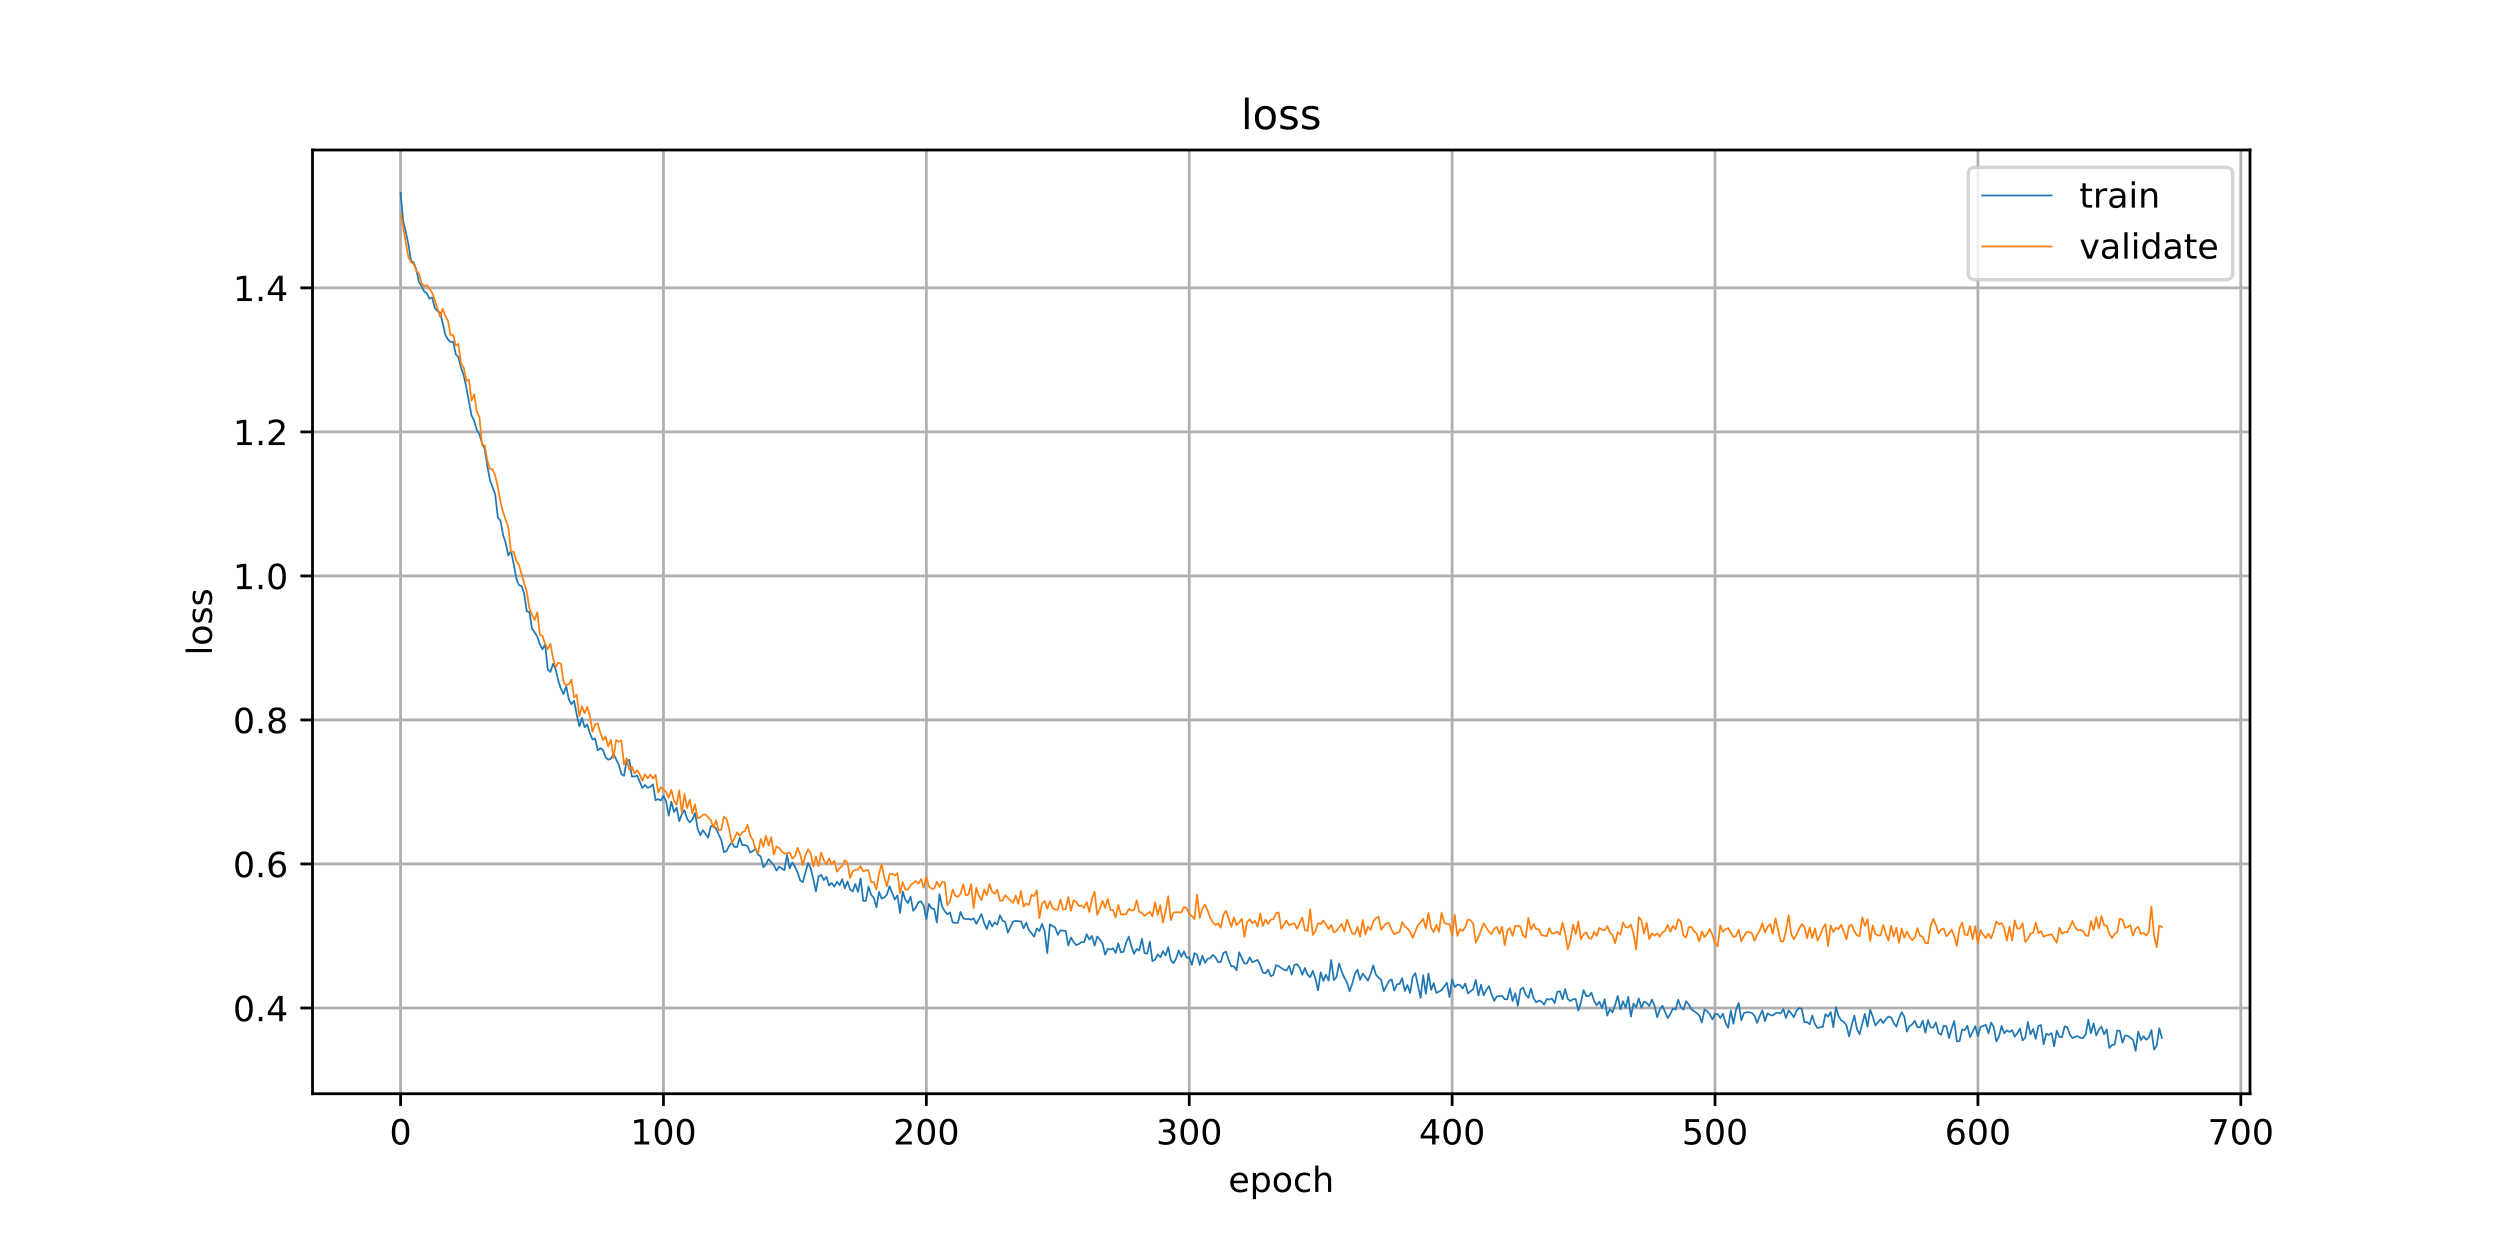 <?xml version="1.0" encoding="utf-8" standalone="no"?>
<!DOCTYPE svg PUBLIC "-//W3C//DTD SVG 1.1//EN"
  "http://www.w3.org/Graphics/SVG/1.1/DTD/svg11.dtd">
<!-- Created with matplotlib (https://matplotlib.org/) -->
<svg height="360pt" version="1.1" viewBox="0 0 720 360" width="720pt" xmlns="http://www.w3.org/2000/svg" xmlns:xlink="http://www.w3.org/1999/xlink">
 <defs>
  <style type="text/css">
*{stroke-linecap:butt;stroke-linejoin:round;}
  </style>
 </defs>
 <g id="figure_1">
  <g id="patch_1">
   <path d="M 0 360 
L 720 360 
L 720 0 
L 0 0 
z
" style="fill:#ffffff;"/>
  </g>
  <g id="axes_1">
   <g id="patch_2">
    <path d="M 90 315 
L 648 315 
L 648 43.2 
L 90 43.2 
z
" style="fill:#ffffff;"/>
   </g>
   <g id="matplotlib.axis_1">
    <g id="xtick_1">
     <g id="line2d_1">
      <path clip-path="url(#pcf47638ee1)" d="M 115.364 315 
L 115.364 43.2 
" style="fill:none;stroke:#b0b0b0;stroke-linecap:square;stroke-width:0.8;"/>
     </g>
     <g id="line2d_2">
      <defs>
       <path d="M 0 0 
L 0 3.5 
" id="mfaf4e264a3" style="stroke:#000000;stroke-width:0.8;"/>
      </defs>
      <g>
       <use style="stroke:#000000;stroke-width:0.8;" x="115.364" xlink:href="#mfaf4e264a3" y="315"/>
      </g>
     </g>
     <g id="text_1">
      <!-- 0 -->
      <defs>
       <path d="M 31.781 66.406 
Q 24.172 66.406 20.328 58.906 
Q 16.5 51.422 16.5 36.375 
Q 16.5 21.391 20.328 13.891 
Q 24.172 6.391 31.781 6.391 
Q 39.453 6.391 43.281 13.891 
Q 47.125 21.391 47.125 36.375 
Q 47.125 51.422 43.281 58.906 
Q 39.453 66.406 31.781 66.406 
z
M 31.781 74.219 
Q 44.047 74.219 50.516 64.516 
Q 56.984 54.828 56.984 36.375 
Q 56.984 17.969 50.516 8.266 
Q 44.047 -1.422 31.781 -1.422 
Q 19.531 -1.422 13.062 8.266 
Q 6.594 17.969 6.594 36.375 
Q 6.594 54.828 13.062 64.516 
Q 19.531 74.219 31.781 74.219 
z
" id="DejaVuSans-48"/>
      </defs>
      <g transform="translate(112.182 329.598)scale(0.1 -0.1)">
       <use xlink:href="#DejaVuSans-48"/>
      </g>
     </g>
    </g>
    <g id="xtick_2">
     <g id="line2d_3">
      <path clip-path="url(#pcf47638ee1)" d="M 191.076 315 
L 191.076 43.2 
" style="fill:none;stroke:#b0b0b0;stroke-linecap:square;stroke-width:0.8;"/>
     </g>
     <g id="line2d_4">
      <g>
       <use style="stroke:#000000;stroke-width:0.8;" x="191.076" xlink:href="#mfaf4e264a3" y="315"/>
      </g>
     </g>
     <g id="text_2">
      <!-- 100 -->
      <defs>
       <path d="M 12.406 8.297 
L 28.516 8.297 
L 28.516 63.922 
L 10.984 60.406 
L 10.984 69.391 
L 28.422 72.906 
L 38.281 72.906 
L 38.281 8.297 
L 54.391 8.297 
L 54.391 0 
L 12.406 0 
z
" id="DejaVuSans-49"/>
      </defs>
      <g transform="translate(181.532 329.598)scale(0.1 -0.1)">
       <use xlink:href="#DejaVuSans-49"/>
       <use x="63.623" xlink:href="#DejaVuSans-48"/>
       <use x="127.246" xlink:href="#DejaVuSans-48"/>
      </g>
     </g>
    </g>
    <g id="xtick_3">
     <g id="line2d_5">
      <path clip-path="url(#pcf47638ee1)" d="M 266.788 315 
L 266.788 43.2 
" style="fill:none;stroke:#b0b0b0;stroke-linecap:square;stroke-width:0.8;"/>
     </g>
     <g id="line2d_6">
      <g>
       <use style="stroke:#000000;stroke-width:0.8;" x="266.788" xlink:href="#mfaf4e264a3" y="315"/>
      </g>
     </g>
     <g id="text_3">
      <!-- 200 -->
      <defs>
       <path d="M 19.188 8.297 
L 53.609 8.297 
L 53.609 0 
L 7.328 0 
L 7.328 8.297 
Q 12.938 14.109 22.625 23.891 
Q 32.328 33.688 34.812 36.531 
Q 39.547 41.844 41.422 45.531 
Q 43.312 49.219 43.312 52.781 
Q 43.312 58.594 39.234 62.25 
Q 35.156 65.922 28.609 65.922 
Q 23.969 65.922 18.812 64.312 
Q 13.672 62.703 7.812 59.422 
L 7.812 69.391 
Q 13.766 71.781 18.938 73 
Q 24.125 74.219 28.422 74.219 
Q 39.75 74.219 46.484 68.547 
Q 53.219 62.891 53.219 53.422 
Q 53.219 48.922 51.531 44.891 
Q 49.859 40.875 45.406 35.406 
Q 44.188 33.984 37.641 27.219 
Q 31.109 20.453 19.188 8.297 
z
" id="DejaVuSans-50"/>
      </defs>
      <g transform="translate(257.245 329.598)scale(0.1 -0.1)">
       <use xlink:href="#DejaVuSans-50"/>
       <use x="63.623" xlink:href="#DejaVuSans-48"/>
       <use x="127.246" xlink:href="#DejaVuSans-48"/>
      </g>
     </g>
    </g>
    <g id="xtick_4">
     <g id="line2d_7">
      <path clip-path="url(#pcf47638ee1)" d="M 342.501 315 
L 342.501 43.2 
" style="fill:none;stroke:#b0b0b0;stroke-linecap:square;stroke-width:0.8;"/>
     </g>
     <g id="line2d_8">
      <g>
       <use style="stroke:#000000;stroke-width:0.8;" x="342.501" xlink:href="#mfaf4e264a3" y="315"/>
      </g>
     </g>
     <g id="text_4">
      <!-- 300 -->
      <defs>
       <path d="M 40.578 39.312 
Q 47.656 37.797 51.625 33 
Q 55.609 28.219 55.609 21.188 
Q 55.609 10.406 48.188 4.484 
Q 40.766 -1.422 27.094 -1.422 
Q 22.516 -1.422 17.656 -0.516 
Q 12.797 0.391 7.625 2.203 
L 7.625 11.719 
Q 11.719 9.328 16.594 8.109 
Q 21.484 6.891 26.812 6.891 
Q 36.078 6.891 40.938 10.547 
Q 45.797 14.203 45.797 21.188 
Q 45.797 27.641 41.281 31.266 
Q 36.766 34.906 28.719 34.906 
L 20.219 34.906 
L 20.219 43.016 
L 29.109 43.016 
Q 36.375 43.016 40.234 45.922 
Q 44.094 48.828 44.094 54.297 
Q 44.094 59.906 40.109 62.906 
Q 36.141 65.922 28.719 65.922 
Q 24.656 65.922 20.016 65.031 
Q 15.375 64.156 9.812 62.312 
L 9.812 71.094 
Q 15.438 72.656 20.344 73.438 
Q 25.25 74.219 29.594 74.219 
Q 40.828 74.219 47.359 69.109 
Q 53.906 64.016 53.906 55.328 
Q 53.906 49.266 50.438 45.094 
Q 46.969 40.922 40.578 39.312 
z
" id="DejaVuSans-51"/>
      </defs>
      <g transform="translate(332.957 329.598)scale(0.1 -0.1)">
       <use xlink:href="#DejaVuSans-51"/>
       <use x="63.623" xlink:href="#DejaVuSans-48"/>
       <use x="127.246" xlink:href="#DejaVuSans-48"/>
      </g>
     </g>
    </g>
    <g id="xtick_5">
     <g id="line2d_9">
      <path clip-path="url(#pcf47638ee1)" d="M 418.213 315 
L 418.213 43.2 
" style="fill:none;stroke:#b0b0b0;stroke-linecap:square;stroke-width:0.8;"/>
     </g>
     <g id="line2d_10">
      <g>
       <use style="stroke:#000000;stroke-width:0.8;" x="418.213" xlink:href="#mfaf4e264a3" y="315"/>
      </g>
     </g>
     <g id="text_5">
      <!-- 400 -->
      <defs>
       <path d="M 37.797 64.312 
L 12.891 25.391 
L 37.797 25.391 
z
M 35.203 72.906 
L 47.609 72.906 
L 47.609 25.391 
L 58.016 25.391 
L 58.016 17.188 
L 47.609 17.188 
L 47.609 0 
L 37.797 0 
L 37.797 17.188 
L 4.891 17.188 
L 4.891 26.703 
z
" id="DejaVuSans-52"/>
      </defs>
      <g transform="translate(408.669 329.598)scale(0.1 -0.1)">
       <use xlink:href="#DejaVuSans-52"/>
       <use x="63.623" xlink:href="#DejaVuSans-48"/>
       <use x="127.246" xlink:href="#DejaVuSans-48"/>
      </g>
     </g>
    </g>
    <g id="xtick_6">
     <g id="line2d_11">
      <path clip-path="url(#pcf47638ee1)" d="M 493.925 315 
L 493.925 43.2 
" style="fill:none;stroke:#b0b0b0;stroke-linecap:square;stroke-width:0.8;"/>
     </g>
     <g id="line2d_12">
      <g>
       <use style="stroke:#000000;stroke-width:0.8;" x="493.925" xlink:href="#mfaf4e264a3" y="315"/>
      </g>
     </g>
     <g id="text_6">
      <!-- 500 -->
      <defs>
       <path d="M 10.797 72.906 
L 49.516 72.906 
L 49.516 64.594 
L 19.828 64.594 
L 19.828 46.734 
Q 21.969 47.469 24.109 47.828 
Q 26.266 48.188 28.422 48.188 
Q 40.625 48.188 47.75 41.5 
Q 54.891 34.812 54.891 23.391 
Q 54.891 11.625 47.562 5.094 
Q 40.234 -1.422 26.906 -1.422 
Q 22.312 -1.422 17.547 -0.641 
Q 12.797 0.141 7.719 1.703 
L 7.719 11.625 
Q 12.109 9.234 16.797 8.062 
Q 21.484 6.891 26.703 6.891 
Q 35.156 6.891 40.078 11.328 
Q 45.016 15.766 45.016 23.391 
Q 45.016 31 40.078 35.438 
Q 35.156 39.891 26.703 39.891 
Q 22.75 39.891 18.812 39.016 
Q 14.891 38.141 10.797 36.281 
z
" id="DejaVuSans-53"/>
      </defs>
      <g transform="translate(484.382 329.598)scale(0.1 -0.1)">
       <use xlink:href="#DejaVuSans-53"/>
       <use x="63.623" xlink:href="#DejaVuSans-48"/>
       <use x="127.246" xlink:href="#DejaVuSans-48"/>
      </g>
     </g>
    </g>
    <g id="xtick_7">
     <g id="line2d_13">
      <path clip-path="url(#pcf47638ee1)" d="M 569.638 315 
L 569.638 43.2 
" style="fill:none;stroke:#b0b0b0;stroke-linecap:square;stroke-width:0.8;"/>
     </g>
     <g id="line2d_14">
      <g>
       <use style="stroke:#000000;stroke-width:0.8;" x="569.638" xlink:href="#mfaf4e264a3" y="315"/>
      </g>
     </g>
     <g id="text_7">
      <!-- 600 -->
      <defs>
       <path d="M 33.016 40.375 
Q 26.375 40.375 22.484 35.828 
Q 18.609 31.297 18.609 23.391 
Q 18.609 15.531 22.484 10.953 
Q 26.375 6.391 33.016 6.391 
Q 39.656 6.391 43.531 10.953 
Q 47.406 15.531 47.406 23.391 
Q 47.406 31.297 43.531 35.828 
Q 39.656 40.375 33.016 40.375 
z
M 52.594 71.297 
L 52.594 62.312 
Q 48.875 64.062 45.094 64.984 
Q 41.312 65.922 37.594 65.922 
Q 27.828 65.922 22.672 59.328 
Q 17.531 52.734 16.797 39.406 
Q 19.672 43.656 24.016 45.922 
Q 28.375 48.188 33.594 48.188 
Q 44.578 48.188 50.953 41.516 
Q 57.328 34.859 57.328 23.391 
Q 57.328 12.156 50.688 5.359 
Q 44.047 -1.422 33.016 -1.422 
Q 20.359 -1.422 13.672 8.266 
Q 6.984 17.969 6.984 36.375 
Q 6.984 53.656 15.188 63.938 
Q 23.391 74.219 37.203 74.219 
Q 40.922 74.219 44.703 73.484 
Q 48.484 72.75 52.594 71.297 
z
" id="DejaVuSans-54"/>
      </defs>
      <g transform="translate(560.094 329.598)scale(0.1 -0.1)">
       <use xlink:href="#DejaVuSans-54"/>
       <use x="63.623" xlink:href="#DejaVuSans-48"/>
       <use x="127.246" xlink:href="#DejaVuSans-48"/>
      </g>
     </g>
    </g>
    <g id="xtick_8">
     <g id="line2d_15">
      <path clip-path="url(#pcf47638ee1)" d="M 645.35 315 
L 645.35 43.2 
" style="fill:none;stroke:#b0b0b0;stroke-linecap:square;stroke-width:0.8;"/>
     </g>
     <g id="line2d_16">
      <g>
       <use style="stroke:#000000;stroke-width:0.8;" x="645.35" xlink:href="#mfaf4e264a3" y="315"/>
      </g>
     </g>
     <g id="text_8">
      <!-- 700 -->
      <defs>
       <path d="M 8.203 72.906 
L 55.078 72.906 
L 55.078 68.703 
L 28.609 0 
L 18.312 0 
L 43.219 64.594 
L 8.203 64.594 
z
" id="DejaVuSans-55"/>
      </defs>
      <g transform="translate(635.806 329.598)scale(0.1 -0.1)">
       <use xlink:href="#DejaVuSans-55"/>
       <use x="63.623" xlink:href="#DejaVuSans-48"/>
       <use x="127.246" xlink:href="#DejaVuSans-48"/>
      </g>
     </g>
    </g>
    <g id="text_9">
     <!-- epoch -->
     <defs>
      <path d="M 56.203 29.594 
L 56.203 25.203 
L 14.891 25.203 
Q 15.484 15.922 20.484 11.062 
Q 25.484 6.203 34.422 6.203 
Q 39.594 6.203 44.453 7.469 
Q 49.312 8.734 54.109 11.281 
L 54.109 2.781 
Q 49.266 0.734 44.188 -0.344 
Q 39.109 -1.422 33.891 -1.422 
Q 20.797 -1.422 13.156 6.188 
Q 5.516 13.812 5.516 26.812 
Q 5.516 40.234 12.766 48.109 
Q 20.016 56 32.328 56 
Q 43.359 56 49.781 48.891 
Q 56.203 41.797 56.203 29.594 
z
M 47.219 32.234 
Q 47.125 39.594 43.094 43.984 
Q 39.062 48.391 32.422 48.391 
Q 24.906 48.391 20.391 44.141 
Q 15.875 39.891 15.188 32.172 
z
" id="DejaVuSans-101"/>
      <path d="M 18.109 8.203 
L 18.109 -20.797 
L 9.078 -20.797 
L 9.078 54.688 
L 18.109 54.688 
L 18.109 46.391 
Q 20.953 51.266 25.266 53.625 
Q 29.594 56 35.594 56 
Q 45.562 56 51.781 48.094 
Q 58.016 40.188 58.016 27.297 
Q 58.016 14.406 51.781 6.484 
Q 45.562 -1.422 35.594 -1.422 
Q 29.594 -1.422 25.266 0.953 
Q 20.953 3.328 18.109 8.203 
z
M 48.688 27.297 
Q 48.688 37.203 44.609 42.844 
Q 40.531 48.484 33.406 48.484 
Q 26.266 48.484 22.188 42.844 
Q 18.109 37.203 18.109 27.297 
Q 18.109 17.391 22.188 11.75 
Q 26.266 6.109 33.406 6.109 
Q 40.531 6.109 44.609 11.75 
Q 48.688 17.391 48.688 27.297 
z
" id="DejaVuSans-112"/>
      <path d="M 30.609 48.391 
Q 23.391 48.391 19.188 42.75 
Q 14.984 37.109 14.984 27.297 
Q 14.984 17.484 19.156 11.844 
Q 23.344 6.203 30.609 6.203 
Q 37.797 6.203 41.984 11.859 
Q 46.188 17.531 46.188 27.297 
Q 46.188 37.016 41.984 42.703 
Q 37.797 48.391 30.609 48.391 
z
M 30.609 56 
Q 42.328 56 49.016 48.375 
Q 55.719 40.766 55.719 27.297 
Q 55.719 13.875 49.016 6.219 
Q 42.328 -1.422 30.609 -1.422 
Q 18.844 -1.422 12.172 6.219 
Q 5.516 13.875 5.516 27.297 
Q 5.516 40.766 12.172 48.375 
Q 18.844 56 30.609 56 
z
" id="DejaVuSans-111"/>
      <path d="M 48.781 52.594 
L 48.781 44.188 
Q 44.969 46.297 41.141 47.344 
Q 37.312 48.391 33.406 48.391 
Q 24.656 48.391 19.812 42.844 
Q 14.984 37.312 14.984 27.297 
Q 14.984 17.281 19.812 11.734 
Q 24.656 6.203 33.406 6.203 
Q 37.312 6.203 41.141 7.25 
Q 44.969 8.297 48.781 10.406 
L 48.781 2.094 
Q 45.016 0.344 40.984 -0.531 
Q 36.969 -1.422 32.422 -1.422 
Q 20.062 -1.422 12.781 6.344 
Q 5.516 14.109 5.516 27.297 
Q 5.516 40.672 12.859 48.328 
Q 20.219 56 33.016 56 
Q 37.156 56 41.109 55.141 
Q 45.062 54.297 48.781 52.594 
z
" id="DejaVuSans-99"/>
      <path d="M 54.891 33.016 
L 54.891 0 
L 45.906 0 
L 45.906 32.719 
Q 45.906 40.484 42.875 44.328 
Q 39.844 48.188 33.797 48.188 
Q 26.516 48.188 22.312 43.547 
Q 18.109 38.922 18.109 30.906 
L 18.109 0 
L 9.078 0 
L 9.078 75.984 
L 18.109 75.984 
L 18.109 46.188 
Q 21.344 51.125 25.703 53.562 
Q 30.078 56 35.797 56 
Q 45.219 56 50.047 50.172 
Q 54.891 44.344 54.891 33.016 
z
" id="DejaVuSans-104"/>
     </defs>
     <g transform="translate(353.772 343.277)scale(0.1 -0.1)">
      <use xlink:href="#DejaVuSans-101"/>
      <use x="61.523" xlink:href="#DejaVuSans-112"/>
      <use x="125" xlink:href="#DejaVuSans-111"/>
      <use x="186.182" xlink:href="#DejaVuSans-99"/>
      <use x="241.162" xlink:href="#DejaVuSans-104"/>
     </g>
    </g>
   </g>
   <g id="matplotlib.axis_2">
    <g id="ytick_1">
     <g id="line2d_17">
      <path clip-path="url(#pcf47638ee1)" d="M 90 290.297 
L 648 290.297 
" style="fill:none;stroke:#b0b0b0;stroke-linecap:square;stroke-width:0.8;"/>
     </g>
     <g id="line2d_18">
      <defs>
       <path d="M 0 0 
L -3.5 0 
" id="m0cc4d78490" style="stroke:#000000;stroke-width:0.8;"/>
      </defs>
      <g>
       <use style="stroke:#000000;stroke-width:0.8;" x="90" xlink:href="#m0cc4d78490" y="290.297"/>
      </g>
     </g>
     <g id="text_10">
      <!-- 0.4 -->
      <defs>
       <path d="M 10.688 12.406 
L 21 12.406 
L 21 0 
L 10.688 0 
z
" id="DejaVuSans-46"/>
      </defs>
      <g transform="translate(67.097 294.096)scale(0.1 -0.1)">
       <use xlink:href="#DejaVuSans-48"/>
       <use x="63.623" xlink:href="#DejaVuSans-46"/>
       <use x="95.41" xlink:href="#DejaVuSans-52"/>
      </g>
     </g>
    </g>
    <g id="ytick_2">
     <g id="line2d_19">
      <path clip-path="url(#pcf47638ee1)" d="M 90 248.819 
L 648 248.819 
" style="fill:none;stroke:#b0b0b0;stroke-linecap:square;stroke-width:0.8;"/>
     </g>
     <g id="line2d_20">
      <g>
       <use style="stroke:#000000;stroke-width:0.8;" x="90" xlink:href="#m0cc4d78490" y="248.819"/>
      </g>
     </g>
     <g id="text_11">
      <!-- 0.6 -->
      <g transform="translate(67.097 252.618)scale(0.1 -0.1)">
       <use xlink:href="#DejaVuSans-48"/>
       <use x="63.623" xlink:href="#DejaVuSans-46"/>
       <use x="95.41" xlink:href="#DejaVuSans-54"/>
      </g>
     </g>
    </g>
    <g id="ytick_3">
     <g id="line2d_21">
      <path clip-path="url(#pcf47638ee1)" d="M 90 207.341 
L 648 207.341 
" style="fill:none;stroke:#b0b0b0;stroke-linecap:square;stroke-width:0.8;"/>
     </g>
     <g id="line2d_22">
      <g>
       <use style="stroke:#000000;stroke-width:0.8;" x="90" xlink:href="#m0cc4d78490" y="207.341"/>
      </g>
     </g>
     <g id="text_12">
      <!-- 0.8 -->
      <defs>
       <path d="M 31.781 34.625 
Q 24.75 34.625 20.719 30.859 
Q 16.703 27.094 16.703 20.516 
Q 16.703 13.922 20.719 10.156 
Q 24.75 6.391 31.781 6.391 
Q 38.812 6.391 42.859 10.172 
Q 46.922 13.969 46.922 20.516 
Q 46.922 27.094 42.891 30.859 
Q 38.875 34.625 31.781 34.625 
z
M 21.922 38.812 
Q 15.578 40.375 12.031 44.719 
Q 8.5 49.078 8.5 55.328 
Q 8.5 64.062 14.719 69.141 
Q 20.953 74.219 31.781 74.219 
Q 42.672 74.219 48.875 69.141 
Q 55.078 64.062 55.078 55.328 
Q 55.078 49.078 51.531 44.719 
Q 48 40.375 41.703 38.812 
Q 48.828 37.156 52.797 32.312 
Q 56.781 27.484 56.781 20.516 
Q 56.781 9.906 50.312 4.234 
Q 43.844 -1.422 31.781 -1.422 
Q 19.734 -1.422 13.25 4.234 
Q 6.781 9.906 6.781 20.516 
Q 6.781 27.484 10.781 32.312 
Q 14.797 37.156 21.922 38.812 
z
M 18.312 54.391 
Q 18.312 48.734 21.844 45.562 
Q 25.391 42.391 31.781 42.391 
Q 38.141 42.391 41.719 45.562 
Q 45.312 48.734 45.312 54.391 
Q 45.312 60.062 41.719 63.234 
Q 38.141 66.406 31.781 66.406 
Q 25.391 66.406 21.844 63.234 
Q 18.312 60.062 18.312 54.391 
z
" id="DejaVuSans-56"/>
      </defs>
      <g transform="translate(67.097 211.14)scale(0.1 -0.1)">
       <use xlink:href="#DejaVuSans-48"/>
       <use x="63.623" xlink:href="#DejaVuSans-46"/>
       <use x="95.41" xlink:href="#DejaVuSans-56"/>
      </g>
     </g>
    </g>
    <g id="ytick_4">
     <g id="line2d_23">
      <path clip-path="url(#pcf47638ee1)" d="M 90 165.864 
L 648 165.864 
" style="fill:none;stroke:#b0b0b0;stroke-linecap:square;stroke-width:0.8;"/>
     </g>
     <g id="line2d_24">
      <g>
       <use style="stroke:#000000;stroke-width:0.8;" x="90" xlink:href="#m0cc4d78490" y="165.864"/>
      </g>
     </g>
     <g id="text_13">
      <!-- 1.0 -->
      <g transform="translate(67.097 169.663)scale(0.1 -0.1)">
       <use xlink:href="#DejaVuSans-49"/>
       <use x="63.623" xlink:href="#DejaVuSans-46"/>
       <use x="95.41" xlink:href="#DejaVuSans-48"/>
      </g>
     </g>
    </g>
    <g id="ytick_5">
     <g id="line2d_25">
      <path clip-path="url(#pcf47638ee1)" d="M 90 124.386 
L 648 124.386 
" style="fill:none;stroke:#b0b0b0;stroke-linecap:square;stroke-width:0.8;"/>
     </g>
     <g id="line2d_26">
      <g>
       <use style="stroke:#000000;stroke-width:0.8;" x="90" xlink:href="#m0cc4d78490" y="124.386"/>
      </g>
     </g>
     <g id="text_14">
      <!-- 1.2 -->
      <g transform="translate(67.097 128.185)scale(0.1 -0.1)">
       <use xlink:href="#DejaVuSans-49"/>
       <use x="63.623" xlink:href="#DejaVuSans-46"/>
       <use x="95.41" xlink:href="#DejaVuSans-50"/>
      </g>
     </g>
    </g>
    <g id="ytick_6">
     <g id="line2d_27">
      <path clip-path="url(#pcf47638ee1)" d="M 90 82.908 
L 648 82.908 
" style="fill:none;stroke:#b0b0b0;stroke-linecap:square;stroke-width:0.8;"/>
     </g>
     <g id="line2d_28">
      <g>
       <use style="stroke:#000000;stroke-width:0.8;" x="90" xlink:href="#m0cc4d78490" y="82.908"/>
      </g>
     </g>
     <g id="text_15">
      <!-- 1.4 -->
      <g transform="translate(67.097 86.707)scale(0.1 -0.1)">
       <use xlink:href="#DejaVuSans-49"/>
       <use x="63.623" xlink:href="#DejaVuSans-46"/>
       <use x="95.41" xlink:href="#DejaVuSans-52"/>
      </g>
     </g>
    </g>
    <g id="text_16">
     <!-- loss -->
     <defs>
      <path d="M 9.422 75.984 
L 18.406 75.984 
L 18.406 0 
L 9.422 0 
z
" id="DejaVuSans-108"/>
      <path d="M 44.281 53.078 
L 44.281 44.578 
Q 40.484 46.531 36.375 47.5 
Q 32.281 48.484 27.875 48.484 
Q 21.188 48.484 17.844 46.438 
Q 14.5 44.391 14.5 40.281 
Q 14.5 37.156 16.891 35.375 
Q 19.281 33.594 26.516 31.984 
L 29.594 31.297 
Q 39.156 29.25 43.188 25.516 
Q 47.219 21.781 47.219 15.094 
Q 47.219 7.469 41.188 3.016 
Q 35.156 -1.422 24.609 -1.422 
Q 20.219 -1.422 15.453 -0.562 
Q 10.688 0.297 5.422 2 
L 5.422 11.281 
Q 10.406 8.688 15.234 7.391 
Q 20.062 6.109 24.812 6.109 
Q 31.156 6.109 34.562 8.281 
Q 37.984 10.453 37.984 14.406 
Q 37.984 18.062 35.516 20.016 
Q 33.062 21.969 24.703 23.781 
L 21.578 24.516 
Q 13.234 26.266 9.516 29.906 
Q 5.812 33.547 5.812 39.891 
Q 5.812 47.609 11.281 51.797 
Q 16.75 56 26.812 56 
Q 31.781 56 36.172 55.266 
Q 40.578 54.547 44.281 53.078 
z
" id="DejaVuSans-115"/>
     </defs>
     <g transform="translate(61.017 188.758)rotate(-90)scale(0.1 -0.1)">
      <use xlink:href="#DejaVuSans-108"/>
      <use x="27.783" xlink:href="#DejaVuSans-111"/>
      <use x="88.965" xlink:href="#DejaVuSans-115"/>
      <use x="141.064" xlink:href="#DejaVuSans-115"/>
     </g>
    </g>
   </g>
   <g id="line2d_29">
    <path clip-path="url(#pcf47638ee1)" d="M 115.364 55.555 
L 116.121 63.723 
L 116.878 66.807 
L 117.635 70.507 
L 118.392 75.143 
L 119.149 75.594 
L 119.906 77.743 
L 120.664 81.226 
L 121.421 82.448 
L 122.178 83.947 
L 122.935 84.472 
L 123.692 86.014 
L 124.449 85.706 
L 125.206 88.635 
L 125.963 89.561 
L 126.72 90.004 
L 127.478 92.938 
L 128.235 96.407 
L 128.992 97.75 
L 129.749 98.498 
L 130.506 98.466 
L 131.263 102.053 
L 132.02 102.875 
L 132.777 105.987 
L 133.535 108.017 
L 134.292 111.517 
L 135.806 119.653 
L 136.563 121.188 
L 137.32 123.809 
L 138.077 125.128 
L 138.834 127.696 
L 139.592 129.251 
L 140.349 134.229 
L 141.106 138.251 
L 142.62 142.418 
L 143.377 149.042 
L 144.134 149.945 
L 144.891 154.073 
L 145.649 156.467 
L 146.406 159.95 
L 147.163 158.684 
L 147.92 162.317 
L 148.677 166.506 
L 149.434 168.517 
L 150.191 168.747 
L 150.948 170.924 
L 151.706 176.081 
L 152.463 176.252 
L 153.22 180.999 
L 154.734 183.302 
L 155.491 185.622 
L 156.248 187.016 
L 157.005 185.466 
L 157.763 192.902 
L 158.52 193.511 
L 159.277 191.155 
L 160.034 192.819 
L 160.791 196.009 
L 161.548 198.371 
L 162.305 199.931 
L 163.062 197.632 
L 163.82 201.415 
L 164.577 202.827 
L 165.334 201.801 
L 166.091 205.84 
L 166.848 209.183 
L 167.605 206.789 
L 168.362 209.473 
L 169.119 208.656 
L 169.877 211.176 
L 170.634 212.972 
L 171.391 212.672 
L 172.148 216.094 
L 172.905 215.476 
L 173.662 215.99 
L 174.419 218.116 
L 175.176 218.803 
L 175.934 218.489 
L 176.691 217.142 
L 178.205 220.233 
L 178.962 222.939 
L 179.719 223.412 
L 180.476 219.073 
L 181.233 218.842 
L 181.991 223.636 
L 182.748 223.625 
L 183.505 223.333 
L 185.019 226.956 
L 185.776 226.072 
L 186.533 226.919 
L 187.29 226.613 
L 188.047 225.895 
L 188.805 230.456 
L 189.562 230.126 
L 190.319 230.554 
L 191.076 229.249 
L 191.833 230.756 
L 192.59 234.903 
L 193.347 230.858 
L 194.104 233.85 
L 194.862 232.611 
L 195.619 236.481 
L 196.376 234.472 
L 197.133 233.324 
L 197.89 235.814 
L 198.647 236.836 
L 199.404 236.011 
L 200.161 234.156 
L 200.919 238.649 
L 201.676 240.517 
L 202.433 239.107 
L 203.947 241.25 
L 204.704 237.953 
L 205.461 237.832 
L 206.218 238.66 
L 207.733 241.976 
L 208.49 245.421 
L 209.247 245.063 
L 210.004 243.593 
L 210.761 242.642 
L 211.518 243.92 
L 212.275 243.919 
L 213.033 241.29 
L 213.79 243.408 
L 214.547 243.342 
L 215.304 243.703 
L 216.061 245.526 
L 216.818 245.097 
L 217.575 244.4 
L 218.332 246.13 
L 219.09 246.684 
L 219.847 249.79 
L 220.604 248.891 
L 221.361 247.434 
L 222.875 249.194 
L 223.632 250.733 
L 224.389 249.591 
L 225.904 250.625 
L 226.661 246.222 
L 227.418 250.093 
L 228.175 248.374 
L 228.932 249.588 
L 229.689 251.229 
L 230.446 253.523 
L 231.204 254.074 
L 232.718 248.574 
L 233.475 250.07 
L 234.232 253.154 
L 234.989 256.748 
L 235.746 252.404 
L 236.503 251.957 
L 237.261 253.477 
L 238.018 252.542 
L 238.775 255.025 
L 239.532 254.287 
L 240.289 255.37 
L 241.046 253.955 
L 241.803 254.957 
L 242.56 253.209 
L 243.318 255.835 
L 244.075 253.872 
L 244.832 256.196 
L 245.589 256.748 
L 246.346 254.57 
L 247.103 256.859 
L 247.86 252.988 
L 248.617 259.472 
L 249.374 259.439 
L 250.132 255.35 
L 250.889 257.683 
L 251.646 258.582 
L 252.403 261.333 
L 253.16 256.867 
L 253.917 258.788 
L 254.674 258.467 
L 255.431 257.641 
L 256.189 255.239 
L 257.703 259.072 
L 258.46 257.878 
L 259.217 262.947 
L 259.974 256.756 
L 260.731 259.06 
L 261.488 260.091 
L 262.246 258.251 
L 263.003 262.326 
L 263.76 261.41 
L 264.517 259.771 
L 265.274 259.597 
L 266.031 260.845 
L 266.788 264.672 
L 267.545 260.334 
L 268.303 261.621 
L 269.06 261.763 
L 269.817 265.702 
L 270.574 257.533 
L 271.331 261.035 
L 272.088 262.468 
L 272.845 263.304 
L 273.602 262.791 
L 274.36 265.637 
L 275.117 265.79 
L 275.874 265.758 
L 276.631 262.643 
L 277.388 264.447 
L 278.145 264.738 
L 278.902 264.629 
L 279.659 264.868 
L 280.417 264.481 
L 281.174 266.076 
L 282.688 263.247 
L 283.445 265.878 
L 284.202 267.586 
L 284.959 265.167 
L 285.716 266.83 
L 286.474 265.657 
L 287.231 266.294 
L 287.988 263.6 
L 288.745 265.166 
L 289.502 265.524 
L 290.259 268.613 
L 291.773 265.38 
L 292.531 265.223 
L 294.045 265.392 
L 294.802 267.338 
L 295.559 265.697 
L 296.316 267.925 
L 297.073 268.761 
L 297.83 269.793 
L 298.588 267.373 
L 299.345 268.145 
L 300.102 266.069 
L 300.859 268.205 
L 301.616 274.488 
L 302.373 266.203 
L 303.887 267.142 
L 304.645 269.198 
L 305.402 267.94 
L 306.916 268.116 
L 307.673 272.3 
L 308.43 269.997 
L 309.187 271.285 
L 309.944 272.213 
L 310.701 271.862 
L 311.459 271.34 
L 312.216 271.378 
L 312.973 269.032 
L 313.73 270.608 
L 314.487 269.556 
L 315.244 272.333 
L 316.001 269.731 
L 316.758 270.504 
L 317.516 271.683 
L 318.273 274.968 
L 319.03 273.234 
L 319.787 273.489 
L 320.544 273.099 
L 321.301 274.441 
L 322.058 271.694 
L 322.815 274.262 
L 323.573 274.11 
L 324.33 271.456 
L 325.087 269.733 
L 325.844 272.527 
L 326.601 274.673 
L 327.358 273.289 
L 328.115 273.716 
L 328.872 270.364 
L 329.63 274.47 
L 330.387 274.684 
L 331.144 271.22 
L 331.901 276.8 
L 332.658 276.397 
L 333.415 274.829 
L 334.172 275.706 
L 334.929 273.913 
L 335.687 275.173 
L 336.444 272.771 
L 337.201 276.499 
L 337.958 277.414 
L 338.715 276.065 
L 339.472 273.725 
L 340.229 275.554 
L 340.986 274.019 
L 341.744 275.797 
L 342.501 275.712 
L 343.258 277.881 
L 344.015 274.504 
L 344.772 275.046 
L 345.529 277.914 
L 346.286 275.23 
L 347.043 277.303 
L 347.801 276.167 
L 348.558 275.918 
L 349.315 275.016 
L 350.072 275.73 
L 350.829 277.111 
L 351.586 277.014 
L 352.343 274.438 
L 353.1 274.071 
L 353.858 276.509 
L 354.615 278.301 
L 355.372 278.306 
L 356.129 279.424 
L 356.886 274.261 
L 358.4 277.529 
L 359.157 277.421 
L 359.915 275.725 
L 360.672 277.116 
L 362.186 276.453 
L 362.943 277.926 
L 363.7 280.074 
L 364.457 280.342 
L 365.214 279.265 
L 365.972 281.126 
L 366.729 280.765 
L 367.486 277.985 
L 368.243 278.23 
L 369.757 279.308 
L 370.514 279.543 
L 371.271 278.16 
L 372.028 280.686 
L 372.786 277.931 
L 373.543 277.683 
L 374.3 278.693 
L 375.057 280.74 
L 375.814 278.781 
L 376.571 280.709 
L 377.328 281.424 
L 378.085 279.602 
L 378.843 281.875 
L 379.6 285.228 
L 380.357 280.01 
L 381.114 282.519 
L 381.871 280.715 
L 382.628 282.42 
L 383.385 276.464 
L 384.142 282.274 
L 384.9 281.395 
L 385.657 277.499 
L 386.414 279.829 
L 387.171 281.617 
L 387.928 282.893 
L 388.685 285.479 
L 389.442 283.304 
L 390.199 280.497 
L 390.957 279.28 
L 391.714 282.209 
L 392.471 280.39 
L 393.985 282.416 
L 394.742 280.478 
L 395.499 278.008 
L 396.256 280.686 
L 397.014 281.591 
L 397.771 282.195 
L 398.528 285.462 
L 400.042 282.477 
L 400.799 282.079 
L 401.556 285.305 
L 402.313 283.518 
L 403.071 283.328 
L 403.828 281.675 
L 404.585 285.382 
L 405.342 283.677 
L 406.099 285.981 
L 406.856 281.333 
L 407.613 280.256 
L 409.128 287.41 
L 409.885 280.862 
L 410.642 286.207 
L 411.399 280.377 
L 412.156 285.07 
L 412.913 283.13 
L 413.67 285.975 
L 415.185 285.175 
L 416.699 283.018 
L 417.456 287.145 
L 418.213 282.024 
L 418.97 284.265 
L 419.727 283.559 
L 420.484 283.709 
L 421.242 284.686 
L 421.999 283.242 
L 422.756 286.101 
L 424.27 284.922 
L 425.027 282.213 
L 425.784 286.71 
L 426.541 283.606 
L 427.299 286.664 
L 428.056 285.125 
L 428.813 283.991 
L 429.57 286.348 
L 430.327 288.262 
L 431.084 286.972 
L 432.598 286.82 
L 433.355 287.796 
L 434.113 287.785 
L 434.87 284.647 
L 435.627 288.297 
L 436.384 286.082 
L 437.141 289.668 
L 437.898 284.959 
L 438.655 284.398 
L 439.412 286.478 
L 440.17 287.359 
L 440.927 284.703 
L 441.684 287.559 
L 442.441 288.684 
L 443.198 288.155 
L 443.955 288.43 
L 444.712 289.328 
L 445.469 287.703 
L 446.227 287.9 
L 446.984 287.57 
L 447.741 288.883 
L 448.498 285.652 
L 449.255 285.475 
L 450.012 287.831 
L 450.769 284.857 
L 451.526 287.737 
L 452.284 288.309 
L 453.041 287.767 
L 453.798 287.719 
L 454.555 291.05 
L 455.312 288.628 
L 456.069 285.151 
L 456.826 286.881 
L 457.583 286.89 
L 458.341 285.905 
L 459.098 288.232 
L 459.855 289.485 
L 460.612 288.493 
L 461.369 290.348 
L 462.126 287.746 
L 462.883 292.491 
L 463.64 290.697 
L 464.398 291.525 
L 465.155 289.417 
L 465.912 286.825 
L 466.669 290.714 
L 467.426 288.356 
L 468.183 290.243 
L 468.94 287.101 
L 469.697 292.772 
L 470.455 289.028 
L 471.212 290.086 
L 471.969 287.561 
L 472.726 290.215 
L 473.483 288.473 
L 474.24 288.841 
L 474.997 289.74 
L 475.754 287.883 
L 476.512 289.659 
L 477.269 292.974 
L 478.026 290.767 
L 478.783 289.66 
L 480.297 293.2 
L 481.054 292.02 
L 481.811 290.409 
L 482.569 290.756 
L 483.326 287.927 
L 484.083 290.04 
L 484.84 290.779 
L 485.597 288.359 
L 486.354 289.275 
L 487.111 290.66 
L 488.626 291.719 
L 489.383 292.451 
L 490.14 294.455 
L 490.897 290.716 
L 491.654 291.237 
L 492.411 292.059 
L 493.168 293.601 
L 493.925 292.055 
L 494.682 292.041 
L 495.44 293.168 
L 496.197 291.958 
L 496.954 294.616 
L 497.711 295.976 
L 498.468 291.05 
L 499.225 294.803 
L 499.982 290.762 
L 500.739 288.845 
L 501.497 293.838 
L 502.254 291.761 
L 503.011 291.529 
L 503.768 291.54 
L 504.525 291.733 
L 505.282 292.488 
L 506.039 294.602 
L 506.796 292.626 
L 507.554 290.981 
L 508.311 294.105 
L 509.068 291.828 
L 509.825 292.318 
L 510.582 292.456 
L 511.339 291.814 
L 512.096 291.655 
L 512.853 291.858 
L 513.611 290.607 
L 514.368 293.19 
L 515.125 290.961 
L 515.882 291.859 
L 516.639 292.946 
L 517.396 291.08 
L 518.153 290.29 
L 518.91 290.537 
L 519.668 294.397 
L 520.425 294.381 
L 521.182 294.982 
L 521.939 292.49 
L 522.696 294.935 
L 523.453 296.065 
L 524.21 295.819 
L 524.967 295.736 
L 525.725 292.055 
L 526.482 292.797 
L 527.239 291.484 
L 527.996 295.855 
L 528.753 290.055 
L 529.51 292.636 
L 530.267 293.844 
L 531.024 294.317 
L 531.782 295.308 
L 532.539 298.498 
L 533.296 295.204 
L 534.053 292.51 
L 534.81 296.392 
L 535.567 297.836 
L 537.081 291.987 
L 537.839 295.683 
L 538.596 290.843 
L 539.353 292.748 
L 540.11 295.349 
L 541.624 293.507 
L 542.381 294.635 
L 543.138 293.505 
L 543.896 292.767 
L 544.653 293.036 
L 545.41 294.66 
L 546.167 295.692 
L 546.924 293.222 
L 547.681 291.487 
L 548.438 292.808 
L 549.195 297.091 
L 549.953 295.504 
L 550.71 295.014 
L 551.467 294.027 
L 552.224 295.827 
L 552.981 295.814 
L 553.738 293.964 
L 554.495 297.421 
L 555.252 293.795 
L 556.009 295.863 
L 556.767 296.02 
L 557.524 294.451 
L 558.281 297.484 
L 559.038 298.022 
L 559.795 295.454 
L 560.552 295.531 
L 561.309 298.95 
L 562.066 296.233 
L 562.824 294.055 
L 563.581 299.958 
L 564.338 299.809 
L 565.095 296.491 
L 565.852 296.636 
L 566.609 295.395 
L 567.366 298.702 
L 568.881 295.553 
L 569.638 298.409 
L 570.395 295.778 
L 571.909 295.146 
L 572.666 297.597 
L 573.423 294.51 
L 574.18 295.743 
L 574.938 299.923 
L 575.695 298.548 
L 576.452 295.471 
L 577.209 297.575 
L 577.966 296.79 
L 578.723 297.199 
L 579.48 296.693 
L 580.237 298.56 
L 580.995 297.558 
L 581.752 296.239 
L 582.509 299.625 
L 583.266 298.878 
L 584.023 294.344 
L 584.78 297.91 
L 585.537 296.364 
L 586.294 299.216 
L 587.052 295.477 
L 587.809 295.22 
L 588.566 300.751 
L 589.323 297.724 
L 590.08 298.065 
L 590.837 297.529 
L 591.594 301.338 
L 592.351 296.811 
L 593.109 298.643 
L 593.866 298.693 
L 594.623 295.599 
L 595.38 295.826 
L 596.137 298.031 
L 596.894 298.953 
L 597.651 298.599 
L 598.408 298.426 
L 599.166 298.913 
L 599.923 298.957 
L 600.68 297.894 
L 601.437 293.686 
L 602.194 297.579 
L 602.951 294.732 
L 603.708 298.195 
L 604.465 296.572 
L 605.223 295.645 
L 605.98 297.868 
L 606.737 296.475 
L 607.494 301.813 
L 608.251 300.963 
L 609.008 300.853 
L 609.765 296.742 
L 610.522 296.919 
L 611.28 300.319 
L 612.037 298.204 
L 612.794 298.301 
L 614.308 299.439 
L 615.065 302.645 
L 615.822 297.087 
L 616.579 299.547 
L 617.336 298.431 
L 618.094 299.432 
L 618.851 298.828 
L 619.608 296.664 
L 620.365 302.271 
L 621.122 301.163 
L 621.879 296.136 
L 622.636 298.935 
L 622.636 298.935 
" style="fill:none;stroke:#1f77b4;stroke-linecap:square;stroke-width:0.5;"/>
   </g>
   <g id="line2d_30">
    <path clip-path="url(#pcf47638ee1)" d="M 115.364 61.668 
L 116.121 65.3 
L 116.878 70.026 
L 117.635 74.032 
L 118.392 75.539 
L 119.149 75.942 
L 119.906 78.078 
L 120.664 78.76 
L 121.421 81.549 
L 122.178 82.393 
L 122.935 82.138 
L 124.449 84.289 
L 125.206 86.39 
L 126.72 91.246 
L 127.478 88.923 
L 128.235 90.907 
L 128.992 92.332 
L 129.749 96.454 
L 130.506 96.48 
L 131.263 99.484 
L 132.02 99.06 
L 132.777 104.846 
L 133.535 105.831 
L 134.292 109.688 
L 135.049 109.315 
L 135.806 115.376 
L 136.563 113.518 
L 137.32 118.49 
L 138.077 120.128 
L 138.834 128.139 
L 139.592 128.259 
L 140.349 132.626 
L 141.106 135.04 
L 141.863 135.172 
L 142.62 136.948 
L 143.377 140.292 
L 144.134 144.533 
L 144.891 147.5 
L 146.406 151.942 
L 147.163 158.926 
L 147.92 158.876 
L 148.677 161.484 
L 149.434 162.698 
L 151.706 170.423 
L 152.463 175.216 
L 153.22 177.055 
L 153.977 178.533 
L 154.734 176.328 
L 155.491 182.813 
L 156.248 183.145 
L 157.005 185.582 
L 157.763 186.896 
L 158.52 185.385 
L 159.277 189.618 
L 160.034 192.18 
L 160.791 190.841 
L 161.548 191.191 
L 162.305 196.373 
L 163.062 197.466 
L 163.82 197.064 
L 164.577 195.696 
L 165.334 200.894 
L 166.091 200.092 
L 166.848 206.313 
L 167.605 203.412 
L 168.362 205.417 
L 169.119 203.543 
L 169.877 206.084 
L 170.634 210.754 
L 171.391 208.638 
L 172.148 208.328 
L 172.905 211.089 
L 173.662 213.155 
L 174.419 212.168 
L 175.176 214.984 
L 175.934 213.041 
L 176.691 218.312 
L 177.448 213.125 
L 178.205 213.656 
L 178.962 213.267 
L 179.719 220.148 
L 180.476 218.351 
L 181.233 221.729 
L 181.991 220.795 
L 182.748 222.715 
L 183.505 221.868 
L 184.262 223.05 
L 185.019 224.86 
L 185.776 222.96 
L 186.533 224.167 
L 187.29 223.062 
L 188.047 224.219 
L 188.805 223.166 
L 189.562 228.261 
L 190.319 226.697 
L 191.833 228.066 
L 192.59 229.761 
L 193.347 227.449 
L 194.104 230.557 
L 194.862 231.78 
L 195.619 227.633 
L 196.376 234.14 
L 197.133 228.668 
L 197.89 232.755 
L 198.647 230.309 
L 199.404 234.272 
L 200.161 231.646 
L 200.919 235.672 
L 201.676 235.406 
L 202.433 234.64 
L 203.19 234.598 
L 204.704 236.203 
L 205.461 238.348 
L 206.218 236.282 
L 206.976 239.149 
L 207.733 238.988 
L 208.49 235.232 
L 209.247 235.871 
L 210.004 238.764 
L 210.761 242.807 
L 211.518 241.391 
L 212.275 239.697 
L 213.033 240.735 
L 213.79 239.69 
L 214.547 239.343 
L 215.304 237.562 
L 216.061 240.651 
L 216.818 241.915 
L 217.575 244.532 
L 218.332 245.698 
L 219.09 241.608 
L 219.847 243.827 
L 220.604 240.684 
L 221.361 243.578 
L 222.118 241.096 
L 222.875 246.079 
L 223.632 243.774 
L 224.389 244.223 
L 225.147 245.243 
L 225.904 245.832 
L 226.661 245.77 
L 227.418 245.462 
L 228.175 247.289 
L 228.932 246.6 
L 229.689 244.196 
L 230.446 246.021 
L 231.204 249.187 
L 231.961 246.35 
L 232.718 244.594 
L 233.475 245.7 
L 234.232 249.595 
L 234.989 246.724 
L 235.746 249.412 
L 236.503 245.514 
L 237.261 247.708 
L 238.018 248.973 
L 238.775 247.259 
L 239.532 248.839 
L 240.289 247.904 
L 241.046 251.042 
L 241.803 250.032 
L 242.56 249.387 
L 243.318 247.742 
L 244.075 248.498 
L 244.832 252.875 
L 245.589 250.943 
L 246.346 250.487 
L 247.103 250.44 
L 247.86 249.473 
L 248.617 250.995 
L 249.374 250.576 
L 250.132 250.692 
L 250.889 254.057 
L 251.646 254.039 
L 252.403 256.171 
L 253.16 251.549 
L 253.917 248.905 
L 254.674 252.68 
L 255.431 255.246 
L 256.189 251.76 
L 256.946 251.651 
L 257.703 252.188 
L 258.46 251.455 
L 259.217 257.177 
L 259.974 254.057 
L 260.731 256.171 
L 261.488 256.205 
L 262.246 254.917 
L 263.76 253.754 
L 264.517 254.502 
L 265.274 253.161 
L 266.031 255.629 
L 266.788 252.553 
L 267.545 255.306 
L 268.303 255.933 
L 269.06 255.929 
L 269.817 253.959 
L 270.574 255.425 
L 271.331 254.017 
L 272.088 254.058 
L 272.845 260.715 
L 273.602 259.487 
L 274.36 256.158 
L 275.117 257.971 
L 275.874 258.3 
L 276.631 257.389 
L 277.388 254.67 
L 278.145 257.87 
L 278.902 257.644 
L 279.659 254.649 
L 280.417 261.522 
L 281.174 255.68 
L 281.931 258.017 
L 282.688 259.26 
L 283.445 256.208 
L 284.202 257.845 
L 284.959 254.6 
L 285.716 256.75 
L 286.474 257.399 
L 287.231 256.256 
L 287.988 259.413 
L 288.745 259.343 
L 289.502 257.833 
L 291.016 259.363 
L 291.773 260.05 
L 292.531 257.933 
L 293.288 260.319 
L 294.045 256.616 
L 294.802 261.094 
L 295.559 260.161 
L 296.316 260.667 
L 297.073 257.724 
L 297.83 258.097 
L 298.588 256.438 
L 299.345 264.425 
L 300.102 260.188 
L 300.859 259.499 
L 301.616 261.72 
L 302.373 259.531 
L 303.13 261.498 
L 303.887 261.965 
L 304.645 262.012 
L 305.402 259.022 
L 306.159 261.952 
L 306.916 261.806 
L 307.673 258.367 
L 308.43 262.286 
L 309.187 259.303 
L 309.944 259.712 
L 310.701 260.891 
L 311.459 260.791 
L 312.216 261.449 
L 312.973 259.8 
L 313.73 262.633 
L 314.487 258.842 
L 315.244 256.782 
L 316.001 263.49 
L 316.758 261.627 
L 317.516 259.427 
L 318.273 261.477 
L 319.03 258.88 
L 319.787 262.075 
L 320.544 262.093 
L 321.301 264.238 
L 322.058 260.641 
L 322.815 263.393 
L 324.33 263.254 
L 325.087 261.775 
L 325.844 262.253 
L 326.601 262.07 
L 327.358 259.306 
L 328.115 262.594 
L 328.872 262.888 
L 329.63 263.766 
L 331.144 262.603 
L 331.901 263.879 
L 332.658 259.852 
L 333.415 263.507 
L 334.172 260.692 
L 334.929 265.73 
L 335.687 262.428 
L 336.444 258.108 
L 337.201 265.004 
L 337.958 262.839 
L 338.715 262.719 
L 340.229 262.778 
L 340.986 261.232 
L 341.744 261.57 
L 342.501 263.222 
L 343.258 263.831 
L 344.015 264.684 
L 344.772 257.621 
L 345.529 264.341 
L 346.286 261.619 
L 347.043 260.564 
L 347.801 262.171 
L 348.558 264.368 
L 349.315 265.663 
L 350.072 266.429 
L 350.829 265.905 
L 351.586 267.177 
L 352.343 263.411 
L 353.1 262.294 
L 354.615 266.934 
L 355.372 264.187 
L 356.129 266.426 
L 356.886 265.665 
L 357.643 264.608 
L 358.4 269.815 
L 359.157 265.579 
L 359.915 264.755 
L 360.672 265.937 
L 361.429 265.157 
L 362.186 266.882 
L 362.943 263.109 
L 363.7 266.684 
L 364.457 264.813 
L 365.214 266.148 
L 365.972 264.892 
L 366.729 264.729 
L 367.486 263.064 
L 368.243 262.763 
L 369 267.485 
L 370.514 265.162 
L 371.271 266.494 
L 372.028 266.129 
L 372.786 265.948 
L 373.543 267.503 
L 375.057 264.243 
L 375.814 267.841 
L 376.571 268.15 
L 377.328 261.901 
L 378.085 269.225 
L 378.843 268.122 
L 379.6 265.849 
L 380.357 266.143 
L 381.114 265.16 
L 381.871 266.178 
L 382.628 267.562 
L 383.385 266.339 
L 384.142 268.506 
L 384.9 268.117 
L 386.414 266.065 
L 387.171 268.262 
L 387.928 264.871 
L 389.442 268.858 
L 390.199 269.005 
L 390.957 266.972 
L 391.714 269.742 
L 392.471 264.995 
L 393.228 269.139 
L 393.985 266.851 
L 394.742 267.796 
L 395.499 265.429 
L 396.256 264.377 
L 397.014 264.057 
L 397.771 267.793 
L 398.528 266.695 
L 399.285 265.911 
L 400.042 265.826 
L 400.799 267.868 
L 401.556 269.024 
L 402.313 268.655 
L 403.071 268.432 
L 403.828 265.561 
L 404.585 266.794 
L 405.342 267.39 
L 406.099 268.369 
L 406.856 270.1 
L 408.37 266.454 
L 409.128 265.667 
L 409.885 264.568 
L 410.642 267.403 
L 411.399 262.951 
L 412.156 267.231 
L 412.913 268.437 
L 413.67 266.362 
L 414.427 268.326 
L 415.185 262.853 
L 415.942 265.703 
L 416.699 266.138 
L 417.456 266.132 
L 418.213 269.261 
L 418.97 263.522 
L 419.727 269.53 
L 420.484 267.647 
L 421.242 268.101 
L 421.999 266.953 
L 422.756 264.826 
L 423.513 265.032 
L 424.27 265.966 
L 425.027 271.49 
L 425.784 269.894 
L 427.299 265.938 
L 428.813 268.327 
L 429.57 269.005 
L 430.327 267.47 
L 431.084 266.965 
L 431.841 268.973 
L 432.598 266.853 
L 433.355 272.235 
L 434.113 268.035 
L 434.87 267.272 
L 435.627 269.549 
L 436.384 266.613 
L 437.141 266.652 
L 437.898 266.918 
L 438.655 269.448 
L 439.412 270.022 
L 440.17 264.329 
L 440.927 267.784 
L 441.684 266.142 
L 442.441 267.617 
L 443.198 267.66 
L 443.955 269.292 
L 445.469 269.64 
L 446.227 267.349 
L 446.984 268.947 
L 447.741 268.7 
L 448.498 268.313 
L 449.255 269.195 
L 450.012 265.702 
L 450.769 268.835 
L 451.526 273.379 
L 452.284 270.724 
L 453.041 266.27 
L 453.798 269.02 
L 454.555 265.385 
L 455.312 270.517 
L 456.069 269.06 
L 456.826 268.528 
L 457.583 270.102 
L 458.341 270.365 
L 459.098 268.374 
L 459.855 269.544 
L 460.612 267.233 
L 461.369 267.767 
L 462.126 267.91 
L 462.883 266.715 
L 463.64 268.552 
L 464.398 269.288 
L 465.155 271.632 
L 465.912 268.48 
L 466.669 269.162 
L 467.426 265.688 
L 468.183 266.99 
L 468.94 267.143 
L 469.697 266.269 
L 470.455 268.945 
L 471.212 273.442 
L 471.969 264.11 
L 472.726 265.079 
L 473.483 268.889 
L 474.24 265.74 
L 474.997 270.484 
L 475.754 268.786 
L 476.512 269.493 
L 477.269 268.801 
L 478.026 269.785 
L 478.783 268.538 
L 479.54 268.088 
L 480.297 266.355 
L 481.054 268.299 
L 481.811 266.656 
L 482.569 267.656 
L 483.326 264.724 
L 484.083 265.401 
L 484.84 269.424 
L 485.597 269.975 
L 486.354 267.015 
L 487.111 266.983 
L 487.868 268.161 
L 488.626 268.841 
L 489.383 271.137 
L 490.14 268.23 
L 490.897 269.896 
L 491.654 268.897 
L 492.411 267.549 
L 493.168 269.254 
L 493.925 271.545 
L 494.682 272.586 
L 495.44 266.522 
L 496.197 268.366 
L 496.954 267.603 
L 497.711 267.281 
L 499.225 269.851 
L 499.982 269.551 
L 500.739 267.79 
L 501.497 271.095 
L 502.254 269.602 
L 503.011 268.432 
L 503.768 268.454 
L 504.525 268.737 
L 505.282 270.904 
L 506.039 269.318 
L 506.796 268.004 
L 507.554 265.892 
L 508.311 268.544 
L 509.068 266.932 
L 509.825 266.132 
L 510.582 268.981 
L 511.339 264.487 
L 512.853 271.173 
L 513.611 271.091 
L 514.368 268.064 
L 515.125 263.62 
L 515.882 269.078 
L 516.639 270.489 
L 517.396 269.223 
L 518.153 267.474 
L 518.91 266.121 
L 519.668 266.923 
L 520.425 270.193 
L 521.182 267.128 
L 521.939 270.172 
L 522.696 267.362 
L 523.453 270.884 
L 524.21 269.38 
L 524.967 267.296 
L 525.725 266.138 
L 526.482 272.451 
L 527.239 266.553 
L 527.996 268.41 
L 528.753 267.2 
L 529.51 267.553 
L 530.267 266.308 
L 531.782 270.56 
L 532.539 266.647 
L 533.296 266.372 
L 534.053 268.142 
L 534.81 269.369 
L 535.567 269.612 
L 536.324 264.186 
L 537.081 266.691 
L 537.839 264.712 
L 538.596 271.026 
L 539.353 266.542 
L 540.11 268.967 
L 540.867 269.439 
L 541.624 269.365 
L 542.381 266.389 
L 543.138 268.961 
L 543.896 270.894 
L 544.653 266.606 
L 545.41 269.693 
L 546.167 267.202 
L 546.924 271.517 
L 547.681 267.399 
L 548.438 270.089 
L 549.195 268.263 
L 549.953 269.768 
L 550.71 270.769 
L 551.467 270.037 
L 552.224 267.325 
L 552.981 269.529 
L 553.738 269.767 
L 554.495 271.586 
L 555.252 271.658 
L 556.009 266.779 
L 556.767 264.619 
L 557.524 266.301 
L 558.281 268.78 
L 559.038 267.693 
L 559.795 267.398 
L 560.552 269.637 
L 561.309 268.891 
L 562.066 267.738 
L 562.824 269.616 
L 563.581 272.422 
L 564.338 267.355 
L 565.095 265.679 
L 565.852 269.098 
L 566.609 269.355 
L 567.366 266.696 
L 568.123 270.491 
L 568.881 266.74 
L 569.638 271.726 
L 570.395 267.863 
L 571.152 269.138 
L 571.909 270.167 
L 572.666 268.878 
L 573.423 270.251 
L 574.18 268.171 
L 574.938 265.392 
L 575.695 266.164 
L 576.452 265.875 
L 577.209 267.312 
L 577.966 270.91 
L 578.723 266.897 
L 579.48 270.905 
L 580.237 265.1 
L 580.995 267.421 
L 581.752 267.383 
L 582.509 265.872 
L 583.266 271.273 
L 584.023 270.456 
L 584.78 268.827 
L 585.537 268.672 
L 586.294 265.697 
L 587.052 268.774 
L 587.809 268.142 
L 588.566 269.81 
L 589.323 269.411 
L 590.837 269.063 
L 592.351 271.495 
L 593.109 267.192 
L 593.866 268.898 
L 594.623 268.461 
L 595.38 268.478 
L 596.137 267.008 
L 596.894 265.243 
L 597.651 267.131 
L 598.408 267.881 
L 599.166 267.862 
L 599.923 268.112 
L 600.68 269.456 
L 601.437 269.517 
L 602.194 265.308 
L 602.951 267.895 
L 603.708 264.133 
L 604.465 267.389 
L 605.223 263.829 
L 605.98 266.435 
L 606.737 266.581 
L 607.494 268.961 
L 608.251 270.123 
L 609.008 269.023 
L 609.765 268.44 
L 610.522 264.518 
L 611.28 264.937 
L 612.037 267.196 
L 612.794 266.975 
L 613.551 266.469 
L 614.308 269.447 
L 615.065 267.477 
L 615.822 266.915 
L 616.579 268.99 
L 617.336 268.675 
L 618.094 269.437 
L 618.851 268.474 
L 619.608 261.105 
L 620.365 269.475 
L 621.122 272.781 
L 621.879 266.592 
L 622.636 266.967 
L 622.636 266.967 
" style="fill:none;stroke:#ff7f0e;stroke-linecap:square;stroke-width:0.5;"/>
   </g>
   <g id="patch_3">
    <path d="M 90 315 
L 90 43.2 
" style="fill:none;stroke:#000000;stroke-linecap:square;stroke-linejoin:miter;stroke-width:0.8;"/>
   </g>
   <g id="patch_4">
    <path d="M 648 315 
L 648 43.2 
" style="fill:none;stroke:#000000;stroke-linecap:square;stroke-linejoin:miter;stroke-width:0.8;"/>
   </g>
   <g id="patch_5">
    <path d="M 90 315 
L 648 315 
" style="fill:none;stroke:#000000;stroke-linecap:square;stroke-linejoin:miter;stroke-width:0.8;"/>
   </g>
   <g id="patch_6">
    <path d="M 90 43.2 
L 648 43.2 
" style="fill:none;stroke:#000000;stroke-linecap:square;stroke-linejoin:miter;stroke-width:0.8;"/>
   </g>
   <g id="text_17">
    <!-- loss -->
    <g transform="translate(357.411 37.2)scale(0.12 -0.12)">
     <use xlink:href="#DejaVuSans-108"/>
     <use x="27.783" xlink:href="#DejaVuSans-111"/>
     <use x="88.965" xlink:href="#DejaVuSans-115"/>
     <use x="141.064" xlink:href="#DejaVuSans-115"/>
    </g>
   </g>
   <g id="legend_1">
    <g id="patch_7">
     <path d="M 568.847 80.556 
L 641 80.556 
Q 643 80.556 643 78.556 
L 643 50.2 
Q 643 48.2 641 48.2 
L 568.847 48.2 
Q 566.847 48.2 566.847 50.2 
L 566.847 78.556 
Q 566.847 80.556 568.847 80.556 
z
" style="fill:#ffffff;opacity:0.8;stroke:#cccccc;stroke-linejoin:miter;"/>
    </g>
    <g id="line2d_31">
     <path d="M 570.847 56.298 
L 590.847 56.298 
" style="fill:none;stroke:#1f77b4;stroke-linecap:square;stroke-width:0.5;"/>
    </g>
    <g id="line2d_32"/>
    <g id="text_18">
     <!-- train -->
     <defs>
      <path d="M 18.312 70.219 
L 18.312 54.688 
L 36.812 54.688 
L 36.812 47.703 
L 18.312 47.703 
L 18.312 18.016 
Q 18.312 11.328 20.141 9.422 
Q 21.969 7.516 27.594 7.516 
L 36.812 7.516 
L 36.812 0 
L 27.594 0 
Q 17.188 0 13.234 3.875 
Q 9.281 7.766 9.281 18.016 
L 9.281 47.703 
L 2.688 47.703 
L 2.688 54.688 
L 9.281 54.688 
L 9.281 70.219 
z
" id="DejaVuSans-116"/>
      <path d="M 41.109 46.297 
Q 39.594 47.172 37.812 47.578 
Q 36.031 48 33.891 48 
Q 26.266 48 22.188 43.047 
Q 18.109 38.094 18.109 28.812 
L 18.109 0 
L 9.078 0 
L 9.078 54.688 
L 18.109 54.688 
L 18.109 46.188 
Q 20.953 51.172 25.484 53.578 
Q 30.031 56 36.531 56 
Q 37.453 56 38.578 55.875 
Q 39.703 55.766 41.062 55.516 
z
" id="DejaVuSans-114"/>
      <path d="M 34.281 27.484 
Q 23.391 27.484 19.188 25 
Q 14.984 22.516 14.984 16.5 
Q 14.984 11.719 18.141 8.906 
Q 21.297 6.109 26.703 6.109 
Q 34.188 6.109 38.703 11.406 
Q 43.219 16.703 43.219 25.484 
L 43.219 27.484 
z
M 52.203 31.203 
L 52.203 0 
L 43.219 0 
L 43.219 8.297 
Q 40.141 3.328 35.547 0.953 
Q 30.953 -1.422 24.312 -1.422 
Q 15.922 -1.422 10.953 3.297 
Q 6 8.016 6 15.922 
Q 6 25.141 12.172 29.828 
Q 18.359 34.516 30.609 34.516 
L 43.219 34.516 
L 43.219 35.406 
Q 43.219 41.609 39.141 45 
Q 35.062 48.391 27.688 48.391 
Q 23 48.391 18.547 47.266 
Q 14.109 46.141 10.016 43.891 
L 10.016 52.203 
Q 14.938 54.109 19.578 55.047 
Q 24.219 56 28.609 56 
Q 40.484 56 46.344 49.844 
Q 52.203 43.703 52.203 31.203 
z
" id="DejaVuSans-97"/>
      <path d="M 9.422 54.688 
L 18.406 54.688 
L 18.406 0 
L 9.422 0 
z
M 9.422 75.984 
L 18.406 75.984 
L 18.406 64.594 
L 9.422 64.594 
z
" id="DejaVuSans-105"/>
      <path d="M 54.891 33.016 
L 54.891 0 
L 45.906 0 
L 45.906 32.719 
Q 45.906 40.484 42.875 44.328 
Q 39.844 48.188 33.797 48.188 
Q 26.516 48.188 22.312 43.547 
Q 18.109 38.922 18.109 30.906 
L 18.109 0 
L 9.078 0 
L 9.078 54.688 
L 18.109 54.688 
L 18.109 46.188 
Q 21.344 51.125 25.703 53.562 
Q 30.078 56 35.797 56 
Q 45.219 56 50.047 50.172 
Q 54.891 44.344 54.891 33.016 
z
" id="DejaVuSans-110"/>
     </defs>
     <g transform="translate(598.847 59.798)scale(0.1 -0.1)">
      <use xlink:href="#DejaVuSans-116"/>
      <use x="39.209" xlink:href="#DejaVuSans-114"/>
      <use x="80.322" xlink:href="#DejaVuSans-97"/>
      <use x="141.602" xlink:href="#DejaVuSans-105"/>
      <use x="169.385" xlink:href="#DejaVuSans-110"/>
     </g>
    </g>
    <g id="line2d_33">
     <path d="M 570.847 70.977 
L 590.847 70.977 
" style="fill:none;stroke:#ff7f0e;stroke-linecap:square;stroke-width:0.5;"/>
    </g>
    <g id="line2d_34"/>
    <g id="text_19">
     <!-- validate -->
     <defs>
      <path d="M 2.984 54.688 
L 12.5 54.688 
L 29.594 8.797 
L 46.688 54.688 
L 56.203 54.688 
L 35.688 0 
L 23.484 0 
z
" id="DejaVuSans-118"/>
      <path d="M 45.406 46.391 
L 45.406 75.984 
L 54.391 75.984 
L 54.391 0 
L 45.406 0 
L 45.406 8.203 
Q 42.578 3.328 38.25 0.953 
Q 33.938 -1.422 27.875 -1.422 
Q 17.969 -1.422 11.734 6.484 
Q 5.516 14.406 5.516 27.297 
Q 5.516 40.188 11.734 48.094 
Q 17.969 56 27.875 56 
Q 33.938 56 38.25 53.625 
Q 42.578 51.266 45.406 46.391 
z
M 14.797 27.297 
Q 14.797 17.391 18.875 11.75 
Q 22.953 6.109 30.078 6.109 
Q 37.203 6.109 41.297 11.75 
Q 45.406 17.391 45.406 27.297 
Q 45.406 37.203 41.297 42.844 
Q 37.203 48.484 30.078 48.484 
Q 22.953 48.484 18.875 42.844 
Q 14.797 37.203 14.797 27.297 
z
" id="DejaVuSans-100"/>
     </defs>
     <g transform="translate(598.847 74.477)scale(0.1 -0.1)">
      <use xlink:href="#DejaVuSans-118"/>
      <use x="59.18" xlink:href="#DejaVuSans-97"/>
      <use x="120.459" xlink:href="#DejaVuSans-108"/>
      <use x="148.242" xlink:href="#DejaVuSans-105"/>
      <use x="176.025" xlink:href="#DejaVuSans-100"/>
      <use x="239.502" xlink:href="#DejaVuSans-97"/>
      <use x="300.781" xlink:href="#DejaVuSans-116"/>
      <use x="339.99" xlink:href="#DejaVuSans-101"/>
     </g>
    </g>
   </g>
  </g>
 </g>
 <defs>
  <clipPath id="pcf47638ee1">
   <rect height="271.8" width="558" x="90" y="43.2"/>
  </clipPath>
 </defs>
</svg>
